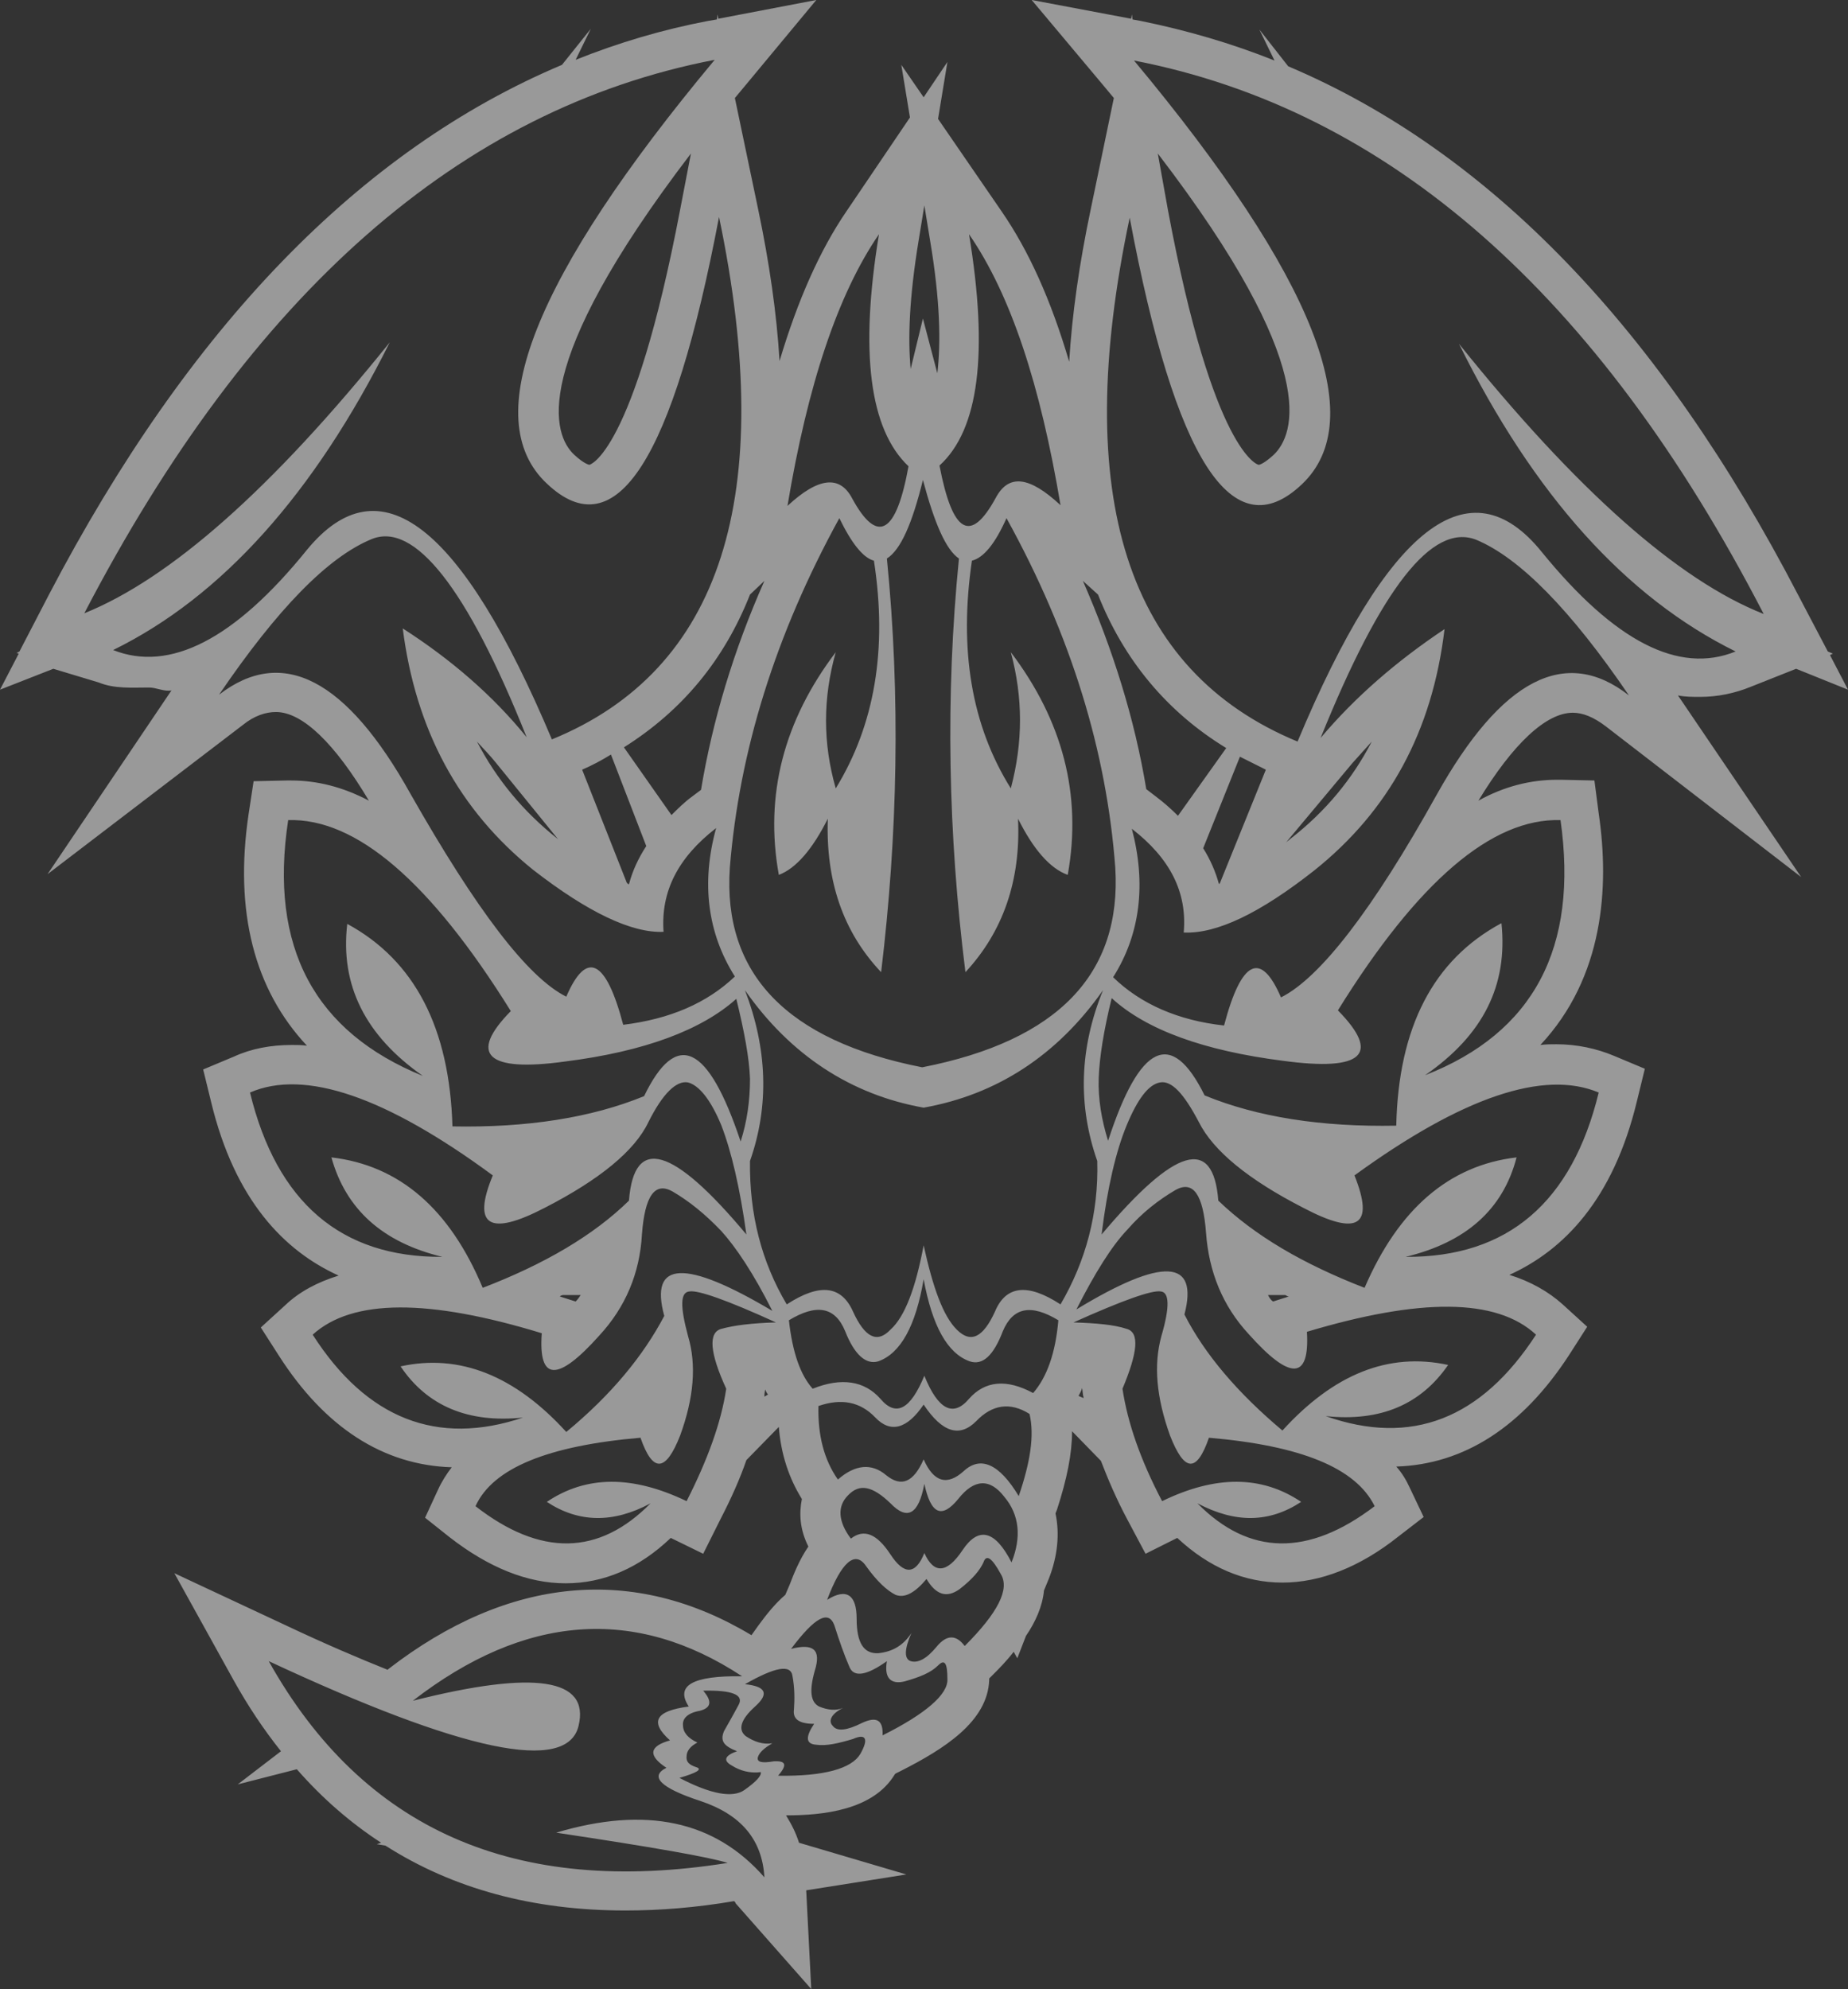 <svg id="Layer_1" xmlns="http://www.w3.org/2000/svg" viewBox="0 0 256.5 276"><rect x="0" y="0" width="256.5" height="276" fill="#333333" stroke="none"/><path id="scorpio.svg" fill="#FFF" fill-opacity=".5" d="M218.3 98.9c1.4 0 2.9.6 4.6 1.9l27.1 20.9-17.1-25.2c1 .2 2 .2 3.1.2 2.4 0 4.8-.5 7-1.4l6.3-2.5 7.2 2.9-2.5-4.8.4-.2-.7-.3-4.1-7.8c-19.2-37-42.9-61.6-70.8-73.4l-4-5.1 2.1 4.3c-6-2.4-12.2-4.2-18.6-5.5l-1.1-.2-.1-.7-.1.6L143.2 0l9.9 11.8 1.5 1.8-3.2 15.4c-1.6 7.6-2.6 14.6-3 21.2-2.5-8.5-5.6-15.4-9.4-20.9l-8.8-12.8 1.3-7.9-3.3 4.9-3.1-4.5 1.2 7.3-8.8 13c-3.7 5.4-6.8 12.4-9.3 20.8-.4-6.6-1.4-13.6-3-21.2L102 13.6l1.5-1.8L113.3 0 99.7 2.6l-.1-.6-.1.7-1.2.2c-6.3 1.2-12.4 3-18.4 5.4L82 4l-4 5C50 20.8 26.2 45.4 6.8 82.5l-4.1 7.9-.4.2.3.1-2.6 5 7.4-2.9 6.3 1.9c2.2.9 4.6.7 7 .7 1 0 2.1.6 3.1.4L6.6 121.3l27.1-20.7c1.6-1.3 3.2-1.8 4.6-1.8 3.7 0 8.2 4.4 12.9 12.3-3.6-1.9-7.2-2.8-10.8-2.8h-.6l-4.6.1-.7 4.6c-2 13.5.8 24.3 8.1 32.1-.7-.1-1.4-.1-2.1-.1-2.9 0-5.6.5-8 1.6l-4.3 1.8 1.1 4.5c3.3 13.7 10.2 20.7 17.7 24.1-2.9.9-5.4 2.2-7.4 4.1l-3.4 3.1 2.5 3.9c6.4 10 14.5 15.2 24 15.5-.7.9-1.4 2-1.9 3.1l-1.8 3.9 3.4 2.7c5.4 4.2 10.8 6.4 16.1 6.4 5.3 0 10.2-2.1 14.6-6.3l4.5 2.2 2.4-4.8c1.5-2.9 2.7-5.6 3.6-8.2l4.5-4.6c.3 3.8 1.4 7.1 3.2 10-.4 2-.3 4.2.9 6.6-1.3 1.9-2.1 4-2.6 5.3l-.6 1.4c-1.4 1.2-2.6 2.7-3.7 4.2l-1 1.4c-16.3-9.8-33.7-8.2-50.4 4.7l-.1.1c-4-1.6-8.7-3.6-14.2-6.2l-15.4-7.2 8.2 14.8c2 3.6 4.2 6.9 6.6 9.9l-6 4.6 8.2-2.1c3.5 4 7.4 7.4 11.7 10.2l-.6.2 1.2.2c9.4 6 20.5 9 33.3 9 4.8 0 9.8-.4 15.1-1.3.1.1.2.2.2.3l10.5 11.9-.7-13.7 13.9-2.2-14.9-4.4c-.4-1.3-1-2.5-1.8-3.8 5.1 0 12.1-.7 15.1-5.7l.1-.1.8-.4c5.9-3 12-6.8 12.2-12.6v-.2l.6-.6c.7-.7 1.8-1.8 2.8-3.1l.5.9 1.2-3.1c1.3-1.9 2.3-4.1 2.5-6.3l.7-1.7c1.2-3.1 1.5-6.2.9-9l.2-.5c1.4-4.3 2.1-7.8 2.1-10.9l4 4.1c1 2.6 2.2 5.4 3.7 8.2l2.5 4.7 4.4-2.2c4.4 4.1 9.3 6.2 14.6 6.2 5.2 0 10.7-2.1 16.1-6.4l3.5-2.7-1.9-4c-.5-1.1-1.1-2.1-1.9-3 9.4-.3 17.5-5.5 24-15.5l2.5-3.9-3.4-3.1c-2-1.8-4.5-3.2-7.4-4.1 7.5-3.4 14.4-10.4 17.7-24.1l1.1-4.5-4.3-1.8c-2.4-1-5.1-1.6-8-1.6-.7 0-1.4 0-2.2.1 8.8-9.4 9.6-21.9 8.1-32.1l-.6-4.6-4.6-.1h-.6c-3.6 0-7.3.9-10.9 2.9 4.8-7.9 9.4-12.2 13.1-12.2zm-61.5-68.7c6.3 33.7 14.3 46.1 23.9 37 9.5-9 1.8-28.7-23.3-58.8 35.2 6.8 64.4 32.3 87.4 76.8-11.9-4.7-26-17.2-42.3-37.5 10.4 21 23.2 35.2 38.4 42.7-7.9 3.2-16.8-1.4-26.9-13.8-10-12.4-21.4-3.6-33.9 26.3-23.7-9.8-31.5-34-23.3-72.7zm3.9-8.9c22.7 29.6 19 39 16.1 41.8-1.2 1.1-1.9 1.4-2.1 1.4-.1 0-6.3-1.6-12.6-35.4l-1.4-7.8zm27 84.6l2.7-3c-2.7 5.2-6.4 9.7-11.3 13.5-.2.2-.4.3-.6.5l9.2-11zm-12 .9l-6.4 15.8s-.1 0-.1.1c-.5-1.8-1.2-3.4-2.2-5l5.1-12.7 3.6 1.8zm-23.3-24.3c3.6 9.1 9.6 16.3 17.8 21.3l-6.7 9.4c-.9-.9-1.9-1.8-3.1-2.7l-1.3-1c-1.6-9.7-4.6-19.3-8.8-28.9l2.1 1.9zm-17.9-50c5.8 8.4 9.9 20.9 12.7 37.6-4.3-4-7.2-4.4-9-1-3.5 6.4-6 4.9-7.8-4.5 5.5-5 6.8-15.7 4.1-32.1zm-7 .9l.8-4.9.8 4.9c1.4 8.3 1.5 14.2 1 18.4l-2-7.6-1.7 7c-.4-4.2-.2-9.9 1.1-17.8zm-5.5-.9c-2.7 16.4-1.3 27.1 4.1 32.2-1.7 9.4-4.3 10.9-7.8 4.5-1.7-3.3-4.7-3-9 1 2.8-16.8 7-29.4 12.7-37.7zm-5.5 39.4c1.7 3.5 3.3 5.5 4.8 5.9 1.9 12.3.1 22.8-5.3 31.6-1.8-6.3-1.8-12.5 0-18.9-7.2 9.5-9.9 19.8-7.9 30.9 2.4-.9 4.7-3.6 6.8-7.8-.3 8.6 2.1 15.7 7.4 21.3 2.3-19.1 2.7-38.3.8-57.4 1.9-1.2 3.5-4.8 5-10.9 1.6 6 3.2 9.7 5 10.9-1.9 19.1-1.5 38.3.9 57.4 5.2-5.6 7.7-12.7 7.3-21.3 2.1 4.2 4.4 6.9 6.9 7.8 2-11.1-.7-21.4-7.9-30.9 1.7 6.3 1.7 12.5 0 18.9-5.5-8.8-7.2-19.3-5.4-31.6 1.6-.4 3.2-2.3 4.8-5.9 9 16.3 13.9 32.4 15.1 48.5.9 14.7-7.9 24-26.8 27.7-18.8-3.7-27.7-13-26.7-27.7 1.3-16.1 6.3-32.3 15.2-48.5zm-10.4 8.7c-4.3 9.7-7.2 19.4-8.8 29l-1.2.9c-1.1.8-2 1.7-2.9 2.6l-6.6-9.4c8.1-5.1 13.9-12.1 17.5-21.2l2-1.9zm-16.4 36.8c-1.1 1.7-1.9 3.4-2.4 5.3-.1 0-.2-.1-.3-.2l-6.2-15.7c1.4-.6 2.7-1.3 4-2.1l4.9 12.7zm-74-27.2c15.1-7.4 27.9-21.7 38.4-42.7-16.4 20.4-30.5 32.8-42.4 37.6 23.1-44.4 52.2-70 87.5-76.8-25.1 30.1-32.9 49.8-23.3 58.8 9.6 9.1 17.5-3.3 23.9-37 8.1 38.8.3 62.9-23.2 72.5C64 72.7 52.7 64 42.6 76.3c-10.1 12.5-19.1 17-26.9 13.9zm80.2-68.9l-1.5 7.8c-6.5 34.1-12.6 35.4-12.6 35.4s-.7-.1-2.1-1.4c-2.9-2.7-6.5-12.1 16.2-41.8zm-18.4 95.2l-.1-.1c-4.8-3.8-8.5-8.3-11.2-13.5.9 1 1.8 1.9 2.6 2.9l8.7 10.7zM30.4 96.4c8.1-11.9 15.1-19.1 21.2-21.6 5.9-2.4 13.2 6.7 21.5 27.5-4.7-5.8-10.5-10.8-17.2-15.1 1.8 14.1 7.8 25.2 18.1 33.5 7.6 5.9 13.7 8.8 18.1 8.6-.4-5.6 2-10.3 7.3-14.4-2.1 7.6-1.2 14.6 2.6 20.6-3.9 3.7-9 5.9-15.5 6.7-2.4-9.1-5.1-10.4-7.9-3.9-5.4-2.7-12.5-12.1-21.6-28.1-8.9-16-17.8-20.6-26.6-13.8zm9.6 17.4c9.4-.3 19.7 8.5 30.9 26.5-5.9 6-3.4 8.5 7.5 7 11.1-1.4 19-4.4 23.8-8.7 1.1 4.5 1.8 8.2 1.9 11.1 0 3-.4 5.9-1.3 8.7-4.5-13.5-8.9-15.6-13.4-6.3-7.3 3-16.3 4.4-26.6 4.2-.4-13.6-5.2-23-14.6-28.1-1 8.5 2.5 15.5 10.5 21.1-15-6.1-21.4-17.8-18.7-35.5zm35 47.8s0 .1 0 0zm-40.3-10c7.6-3.3 18.9.6 33.7 11.5-2.9 7-.5 8.5 7.2 4.5 7.6-3.9 12.5-7.9 14.4-11.9 2-4 3.9-5.8 5.5-5.5 1.5.4 3.1 2.3 4.6 5.9 1.4 3.6 2.6 8.7 3.5 15.2-10.2-12.2-15.6-13.8-16.3-4.7-4.9 4.8-11.7 8.8-20.3 12.1-4.6-11-11.6-17-21-18.1 2 7.2 7.1 11.8 15.4 13.8-14.1.1-23-7.6-26.7-22.8zm45.9 28.1c-.2.3-.4.6-.7.9l-2.2-.7c.1-.1.3-.2.5-.2h2.4zm-37.2 5.5c5.5-5 16.1-5 31.8-.2-.5 6.7 2.2 6.8 8 .3 3.6-3.9 5.6-8.6 5.9-14 .4-5.4 1.8-7.3 4.2-6 2.4 1.4 4.6 3.2 6.8 5.5 2 2.2 4.5 5.9 7.1 11.1-12.1-7.2-17.1-7-15 .7-2.9 5.5-7.3 10.9-13.6 16.1-7.1-7.8-14.8-10.9-23-9.1 3.7 5.5 9.4 7.9 17 7.1-11.9 4-21.7.2-29.2-11.5zm62.7 8.6v-.3l.1-.7c.1.2.2.5.4.7l-.5.3zm-6-9.4c-1.8.5-1.6 3.3.7 8.3-.7 4.7-2.6 9.9-5.5 15.6-7.5-3.6-13.9-3.6-19.4.1 4.4 2.9 9.2 3 14.4.2-7.2 7.3-15.3 7.4-24.3.4 2.4-5.3 10.1-8.4 22.9-9.5 1.7 4.9 3.5 4.8 5.5-.3 1.9-5.2 2.3-9.8 1.1-13.8-1.1-4.1-1.1-6.1.2-6.2 1.2-.2 5.2 1.2 12 4.3-3.4.1-5.8.4-7.6.9zm-22.9 69.9c13.3 2 21.3 3.4 23.8 4.2-29.5 4.7-50.6-4.6-63.7-28 27 12.6 41.4 15.6 43 9 1.6-6.6-6-7.8-23-3.5 15.5-12 30.8-13.2 45.7-3.4-6.9-.1-9.3 1.3-7.4 4.2-4.6.6-5.5 2.1-2.6 4.7-2.9.8-3.1 2.1-.5 3.8-2.4 1.2-.8 2.8 4.7 4.6 5.7 1.9 8.6 5.4 8.9 10.6-6.9-7.9-16.5-9.9-28.9-6.2zm25.1-11.3c-1.7.6-2 1.3-.7 2 1.1.7 2.5 1.1 4 .9.1.5-.6 1.3-2.3 2.5-1.6 1.1-4.6.6-9-1.7 2.4-.7 3.3-1.2 2.3-1.5-.9-.3-1.4-.7-1.3-1.5 0-.7.5-1.4 1.5-1.9-1.3-.6-2-1.4-2-2.4-.1-.9.6-1.7 2.3-2 1.6-.4 1.8-1.3.5-2.8 4.1-.1 5.7.6 4.9 2-.8 1.5-1.5 2.7-2 3.6-.6 1.4 0 2.1 1.8 2.8zm17.1.4c-1.2 2-5 3.1-11.4 3 1.3-1.5 1.1-2.1-.6-2-1.7.3-2.4.1-2.2-.6.2-.6.8-1.2 2-1.9-1.3.2-2.5-.2-3.7-1-1.1-.9-.7-2.3 1.3-4.1 2-1.8 1.5-2.8-1.4-3.1 4.2-2.4 6.4-2.8 6.6-1.1.3 1.6.3 3.2.2 4.6-.2 1.4.8 2 2.8 2-1.2 1.8-1.2 2.8.3 2.9 1.4.2 3.1-.2 5.1-.8 1.8-.8 2.2 0 1 2.1zm3.1-2.6c.1-2.1-.8-2.7-2.9-1.7-2 1-3.4 1.2-4 .4-.7-.7-.2-1.7 1.4-2.5-1 .4-2.1.3-3.3-.2-1.2-.6-1.4-2.2-.6-5 .9-2.9-.2-3.8-3.3-3 3.3-4.4 5.2-5.4 6-3.3.7 2.2 1.4 4.2 2.1 5.8.6 1.5 2.4 1.2 5.2-.8-.4 2.3.5 3.3 2.5 2.8 2.1-.6 3.6-1.2 4.6-2.2.9-.9 1.3-.4 1.3 1.9.1 2.1-3 4.8-9 7.8zm11.4-12.4c-1.2-1.6-2.5-1.6-3.9.1-1.4 1.7-2.6 2.3-3.6 2-.9-.3-.9-1.6.1-3.9-1.1 1.7-2.6 2.6-4.6 2.8-2 .1-3-1.4-3-4.8 0-3.3-1.4-4.3-4.1-2.6 2-5.3 3.9-6.9 5.4-4.7 1.5 2.1 2.9 3.4 4.1 4 1.3.5 2.7-.3 4.3-2.2 1.3 2.2 2.8 2.7 4.6 1.4 1.8-1.4 2.8-2.6 3.3-3.7.4-1.2 1.2-.6 2.4 1.6 1.3 2.1-.4 5.4-5 10zm6.5-11.6c-2.3-4.5-4.6-5-6.8-1.7s-4 3.3-5.3.4c-1.2 3-2.8 3.1-4.7.2-1.9-2.9-3.7-3.6-5.5-2.2-1.8-2.4-1.9-4.5-.4-6 1.6-1.7 3.4-1.3 5.9 1.1 2.3 2.4 3.9 1.6 4.7-2.7.9 4.2 2.4 4.9 4.7 2.1 2.2-2.8 4.4-2.9 6.4-.3 2.1 2.5 2.4 5.6 1 9.1zm1-9.2c-2.7-4.5-5.3-5.6-7.6-3.5-2.3 2.1-4.2 1.6-5.6-1.6-1.4 3.2-3.1 3.9-5.2 2.2-2-1.7-4.3-1.5-6.7.6-1.9-2.7-2.8-6.1-2.7-10.2 3.2-1.1 5.8-.6 7.9 1.6 2.1 2.2 4.4 1.6 6.7-1.8 2.6 3.9 5 4.6 7.3 2.3 2.2-2.3 4.7-2.7 7.4-1 .7 3 .1 6.7-1.5 11.4zm2-14.3c-3.7-2-6.7-1.7-8.9.8-2.2 2.6-4.3 1.5-6.2-3.2-1.9 4.6-3.9 5.8-6.1 3.2-2.2-2.5-5.4-3-9.4-1.4-1.7-1.9-2.8-5-3.3-9.5 3.8-2.3 6.4-1.9 7.8 1.5 1.3 3.3 2.9 4.7 4.6 4.2 3.1-1.1 5.2-4.9 6.3-11.4 1.2 6.5 3.3 10.3 6.4 11.4 1.8.6 3.3-.8 4.6-4.2 1.4-3.3 3.9-3.8 7.7-1.5-.4 4.6-1.6 7.9-3.5 10.1zm3.8-12.3c-4.6-3-7.6-2.6-9.1 1-1.6 3.5-3.3 4.5-5.3 2.5-1.9-1.9-3.3-5.8-4.6-11.7-1.1 5.9-2.6 9.9-4.6 11.7-1.9 2-3.6 1-5.2-2.5-1.6-3.6-4.6-4-9.2-1-3.5-5.9-5.2-12.5-5.1-19.9 2.7-7.7 2.4-15.6-.7-23.7 6.3 9 14.7 14.5 24.8 16.3 10.1-1.8 18.5-7.2 24.9-16.3-3.3 8.1-3.5 16-.8 23.7.2 7.3-1.6 13.9-5.1 19.9zm2.5 12.7c.2-.4.4-.7.5-1.1l.1.8c0 .2.1.4.1.6l-.7-.3zm16.5 14.9c5.3 2.8 10 2.7 14.4-.2-5.5-3.7-11.9-3.7-19.3-.1-3-5.7-4.8-10.9-5.5-15.6 2.1-5 2.4-7.8.6-8.3-1.8-.6-4.3-.8-7.4-.9 6.9-3.1 10.9-4.5 12.1-4.3 1.2.1 1.3 2.1.1 6.2-1.1 4-.7 8.5 1.2 13.8 2 5.1 3.7 5.2 5.4.3 12.8 1.1 20.4 4.2 23 9.5-9.2 7-17.4 6.9-24.6-.4zm47-23.4c-7.6 11.7-17.3 15.5-29.2 11.3 7.6.8 13.2-1.6 17-7.1-8.3-1.8-15.9 1.3-23 9.1-6.2-5.2-10.8-10.6-13.6-16.1 2-7.7-3-8-15-.7 2.6-5.1 4.9-8.8 7.1-11.1 2-2.3 4.3-4.1 6.7-5.5 2.4-1.3 3.8.6 4.2 6 .4 5.4 2.3 10.1 5.9 14 5.8 6.5 8.5 6.4 8.1-.3 15.7-4.7 26.3-4.7 31.8.4zm-37.2-5.5h2.4c.2.1.3.2.5.2l-2.2.7c-.3-.2-.5-.5-.7-.9zm45.9-28.1c-3.7 15.2-12.6 22.9-26.8 22.8 8.3-2 13.5-6.5 15.4-13.8-9.4 1.1-16.4 7.2-21.1 18.1-8.5-3.3-15.2-7.2-20.3-12.1-.7-9-6-7.4-16.2 4.7.8-6.5 2-11.6 3.5-15.2 1.5-3.6 3-5.6 4.6-5.9 1.6-.3 3.3 1.5 5.4 5.5 2 4 6.9 8 14.5 11.9 7.6 4 9.9 2.5 7.1-4.5 15-10.9 26.3-14.7 33.9-11.5zm-40.4 10zm35.1-47.8c2.5 17.7-3.7 29.5-18.8 35.4 8.1-5.6 11.5-12.5 10.6-21.1-9.5 5.1-14.3 14.5-14.6 28.1-10.4.2-19.3-1.2-26.6-4.2-4.6-9.3-9-7.2-13.4 6.3-.9-2.9-1.4-5.8-1.3-8.7.1-2.9.7-6.6 1.8-11.1 4.8 4.4 12.8 7.3 23.8 8.7 11.1 1.5 13.6-.9 7.6-7 11.1-17.9 21.4-26.7 30.9-26.4zm-17.2-3.5c-8.9 16-16.2 25.4-21.6 28.1-2.8-6.5-5.5-5.2-7.9 3.9-6.4-.7-11.6-3-15.4-6.7 3.8-6 4.6-13 2.6-20.6 5.3 4.1 7.7 8.8 7.2 14.4 4.6.2 10.6-2.7 18.1-8.6 10.4-8.3 16.4-19.3 18.1-33.5-6.6 4.4-12.4 9.4-17.2 15.1 8.4-20.8 15.5-29.9 21.6-27.5 6 2.5 13.1 9.7 21.2 21.6-8.8-6.9-17.7-2.3-26.7 13.8z"/></svg>